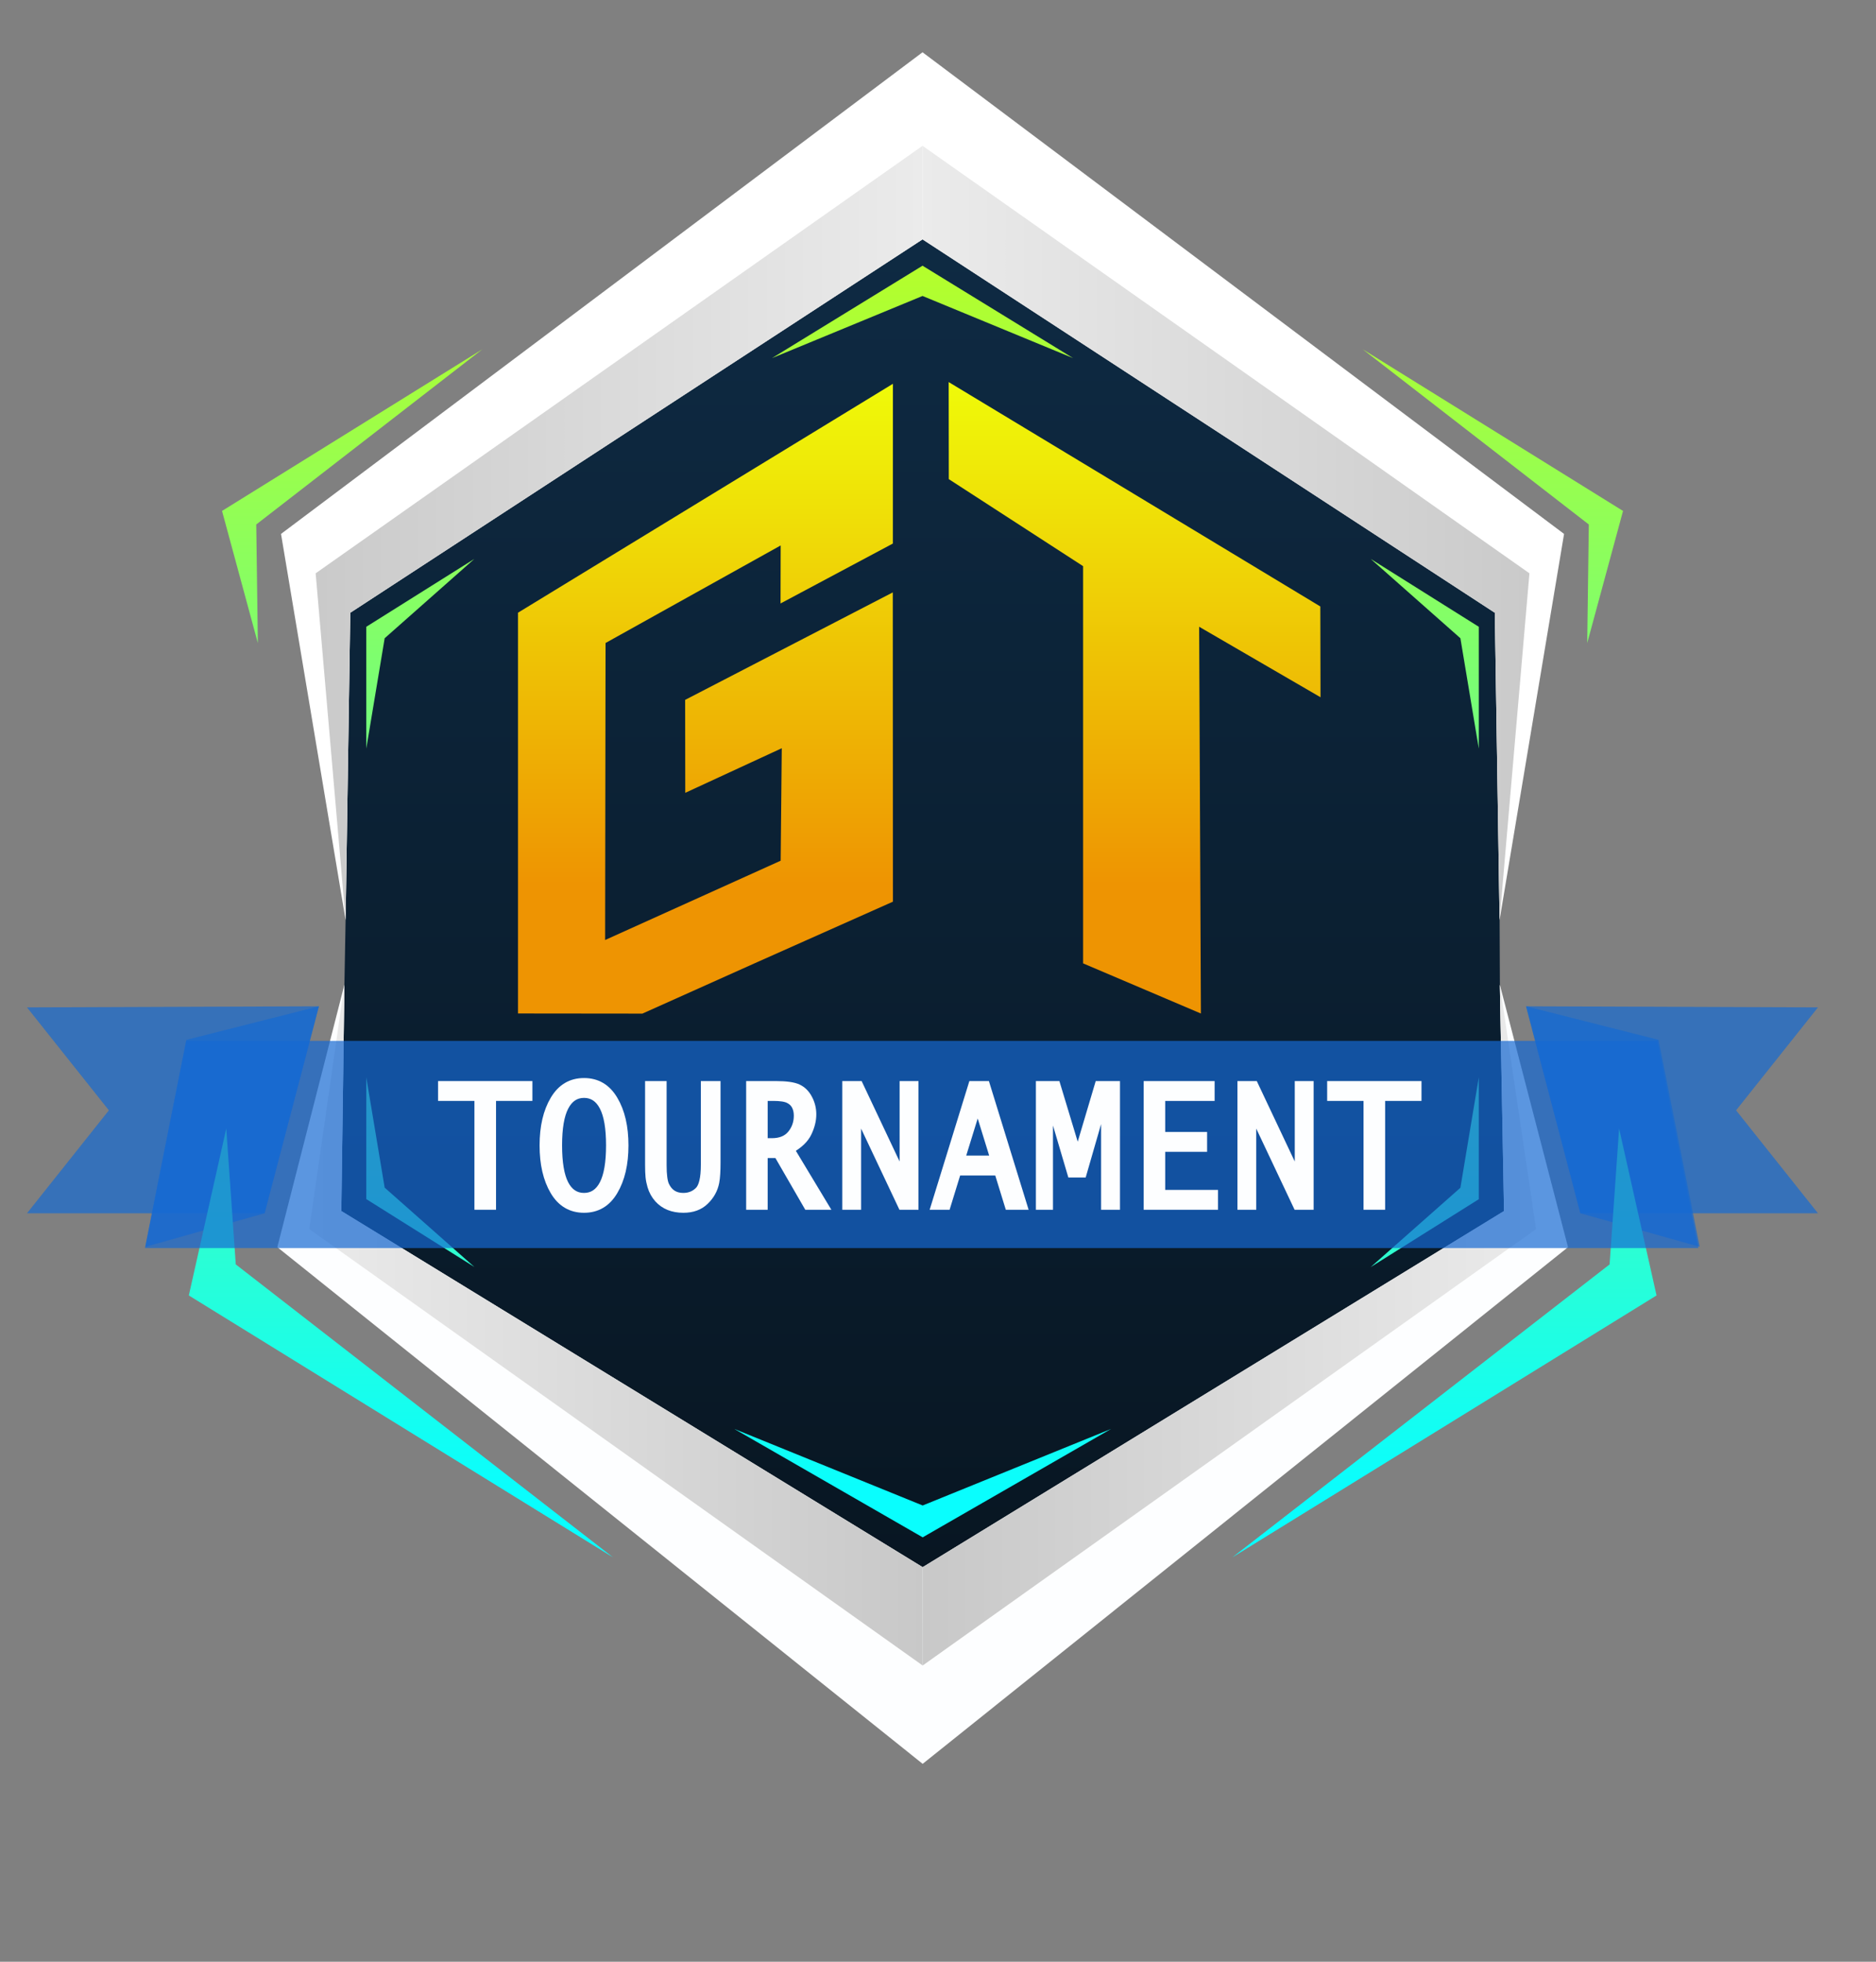 <?xml version="1.0" encoding="UTF-8" standalone="no"?>
<svg
   xmlns:osb="http://www.openswatchbook.org/uri/2009/osb"
   xmlns:dc="http://purl.org/dc/elements/1.1/"
   xmlns:cc="http://creativecommons.org/ns#"
   xmlns:rdf="http://www.w3.org/1999/02/22-rdf-syntax-ns#"
   xmlns:svg="http://www.w3.org/2000/svg"
   xmlns="http://www.w3.org/2000/svg"
   xmlns:xlink="http://www.w3.org/1999/xlink"
   id="svg8521"
   preserveAspectRatio="none"
   version="1.1"
   viewBox="20 20 110 115"
>
  <rect x="20" y="20" width="110" height="115" fill="#808080" stroke="none"/>
  <defs
     id="defs8515">
    <linearGradient
       gradientTransform="translate(108.989,-497.212)"
       gradientUnits="userSpaceOnUse"
       y2="299.537"
       x2="112.534"
       y1="228.708"
       x1="112.527"
       id="linearGradient13002-7"
       xlink:href="#linearGradient6378" />
    <linearGradient
       id="linearGradient6378">
      <stop
         style="stop-color:#0e2a43;stop-opacity:1"
         offset="0"
         id="stop6376" />
      <stop
         style="stop-color:#081622;stop-opacity:1"
         offset="1"
         id="stop6374" />
    </linearGradient>
    <linearGradient
       y2="-3940.793"
       x2="10211.106"
       y1="-3940.793"
       x1="8563.618"
       gradientTransform="matrix(0.042,0,0,0.042,-170.865,-43.242)"
       gradientUnits="userSpaceOnUse"
       id="linearGradient7216-4-5-7-8-2"
       xlink:href="#linearGradient6312" />
    <linearGradient
       osb:paint="solid"
       id="linearGradient6312">
      <stop
         id="stop6310"
         offset="0"
         style="stop-color:#fdfeff;stop-opacity:1;" />
    </linearGradient>
    <linearGradient
       gradientUnits="userSpaceOnUse"
       y2="179.624"
       x2="80.911"
       y1="179.624"
       x1="47.618"
       id="linearGradient7162-5-0-0-6-0"
       xlink:href="#linearGradient7206"
       gradientTransform="translate(173.899,-432.468)" />
    <linearGradient
       id="linearGradient7206">
      <stop
         id="stop7204"
         offset="0"
         style="stop-color:#ebebeb;stop-opacity:1" />
      <stop
         id="stop7202"
         offset="1"
         style="stop-color:#c9c9c9;stop-opacity:1" />
    </linearGradient>
    <linearGradient
       gradientUnits="userSpaceOnUse"
       y2="179.624"
       x2="47.619"
       y1="179.624"
       x1="14.324"
       id="linearGradient7154-9-6-4-8-1"
       xlink:href="#linearGradient7152"
       gradientTransform="translate(173.899,-432.468)" />
    <linearGradient
       id="linearGradient7152">
      <stop
         id="stop7148"
         offset="0"
         style="stop-color:#c9c9c9;stop-opacity:1" />
      <stop
         id="stop7150"
         offset="1"
         style="stop-color:#ebebeb;stop-opacity:1" />
    </linearGradient>
    <linearGradient
       gradientUnits="userSpaceOnUse"
       y2="221.996"
       x2="47.757"
       y1="221.996"
       x1="14.192"
       id="linearGradient7239-5-3-2-0-6"
       xlink:href="#linearGradient7868"
       gradientTransform="translate(173.899,-432.468)" />
    <linearGradient
       id="linearGradient7868">
      <stop
         id="stop7866"
         offset="0"
         style="stop-color:#ebebeb;stop-opacity:1" />
      <stop
         id="stop7864"
         offset="1"
         style="stop-color:#c8c8c8;stop-opacity:1" />
    </linearGradient>
    <linearGradient
       gradientUnits="userSpaceOnUse"
       y2="-566.094"
       x2="-38.945"
       y1="-566.094"
       x1="-164.806"
       id="linearGradient7239-6-1-7-7-7-9"
       xlink:href="#linearGradient7876"
       gradientTransform="matrix(0.265,0,0,0.265,265.129,-78.966)" />
    <linearGradient
       id="linearGradient7876">
      <stop
         id="stop7872"
         offset="0"
         style="stop-color:#c8c8c8;stop-opacity:1" />
      <stop
         id="stop7874"
         offset="1"
         style="stop-color:#ebebeb;stop-opacity:1" />
    </linearGradient>
    <linearGradient
       gradientTransform="matrix(0.042,0,0,0.042,-170.876,-41.864)"
       gradientUnits="userSpaceOnUse"
       y2="-4576.865"
       x2="9349.622"
       y1="-5237.708"
       x1="9349.612"
       id="linearGradient6348-2-0-5"
       xlink:href="#linearGradient1280-7-4" />
    <linearGradient
       id="linearGradient1280-7-4">
      <stop
         id="stop1276"
         offset="0"
         style="stop-color:#effe09;stop-opacity:1" />
      <stop
         id="stop1278"
         offset="1"
         style="stop-color:#ee9402;stop-opacity:1" />
    </linearGradient>
    <linearGradient
       gradientTransform="matrix(0.042,0,0,-0.042,-179.297,-393.769)"
       y2="-3030.431"
       x2="9588.91"
       y1="-4612.539"
       x1="9589.091"
       gradientUnits="userSpaceOnUse"
       id="linearGradient13051-8-6"
       xlink:href="#linearGradient13221" />
    <linearGradient
       id="linearGradient13221">
      <stop
         style="stop-color:#09fefe;stop-opacity:1"
         offset="0"
         id="stop13219" />
      <stop
         style="stop-color:#b7fe28;stop-opacity:1"
         offset="1"
         id="stop13217" />
    </linearGradient>
    <linearGradient
       gradientTransform="matrix(0.042,0,0,-0.042,-179.297,-393.764)"
       y2="-3030.292"
       x2="9588.91"
       y1="-4612.4"
       x1="9589.092"
       gradientUnits="userSpaceOnUse"
       id="linearGradient13053-6-8"
       xlink:href="#linearGradient13221" />
    <linearGradient
       y2="-3100.227"
       x2="9589.091"
       y1="-4682.335"
       x1="9588.91"
       gradientTransform="matrix(0.042,0,0,0.042,-179.297,-71.378)"
       gradientUnits="userSpaceOnUse"
       id="linearGradient7636"
       xlink:href="#linearGradient6402" />
    <linearGradient
       id="linearGradient6402">
      <stop
         style="stop-color:#b7fe28;stop-opacity:1"
         offset="0"
         id="stop6400" />
      <stop
         style="stop-color:#09fefe;stop-opacity:1"
         offset="1"
         id="stop6398" />
    </linearGradient>
    <linearGradient
       y2="-3100.227"
       x2="9598.071"
       y1="-4682.335"
       x1="9597.891"
       gradientTransform="matrix(0.042,0,0,0.042,-179.673,-71.378)"
       gradientUnits="userSpaceOnUse"
       id="linearGradient7642"
       xlink:href="#linearGradient6402" />
    <linearGradient
       y2="-3100.227"
       x2="9610.258"
       y1="-4682.335"
       x1="9610.077"
       gradientTransform="matrix(0.042,0,0,0.042,-180.182,-71.378)"
       gradientUnits="userSpaceOnUse"
       id="linearGradient7644"
       xlink:href="#linearGradient6402" />
    <linearGradient
       y2="-3100.227"
       x2="9589.091"
       y1="-4682.335"
       x1="9588.91"
       gradientTransform="matrix(0.042,0,0,0.042,-179.297,-71.378)"
       gradientUnits="userSpaceOnUse"
       id="linearGradient9269"
       xlink:href="#linearGradient6402" />
    <linearGradient
       y2="-3100.227"
       x2="9589.091"
       y1="-4682.335"
       x1="9588.91"
       gradientTransform="matrix(0.042,0,0,0.042,-179.297,-71.378)"
       gradientUnits="userSpaceOnUse"
       id="linearGradient9271"
       xlink:href="#linearGradient6402" />
    <linearGradient
       y2="-3100.227"
       x2="9589.091"
       y1="-4682.335"
       x1="9588.91"
       gradientTransform="matrix(0.042,0,0,0.042,-179.297,-71.378)"
       gradientUnits="userSpaceOnUse"
       id="linearGradient9273"
       xlink:href="#linearGradient6402" />
    <linearGradient
       y2="-3100.227"
       x2="9598.071"
       y1="-4682.335"
       x1="9597.891"
       gradientTransform="matrix(0.042,0,0,0.042,-179.673,-71.378)"
       gradientUnits="userSpaceOnUse"
       id="linearGradient9275"
       xlink:href="#linearGradient6402" />
    <linearGradient
       y2="-3100.227"
       x2="9610.258"
       y1="-4682.335"
       x1="9610.077"
       gradientTransform="matrix(0.042,0,0,0.042,-180.182,-71.378)"
       gradientUnits="userSpaceOnUse"
       id="linearGradient9277"
       xlink:href="#linearGradient6402" />
  </defs>
  <g
     id="layer1">
    <g
       transform="matrix(1.099,0,0,1.099,-169.353,329.117)"
       id="g7932">
      <path
         style="font-style:normal;font-variant:normal;font-weight:normal;font-stretch:normal;font-size:medium;line-height:1.2;font-family:'Copperplate Gothic Bold';-inkscape-font-specification:'Copperplate Gothic Bold, ';text-align:center;letter-spacing:4.369px;word-spacing:0px;text-anchor:middle;opacity:1;fill:url(#linearGradient13002-7);fill-opacity:1;stroke:none;stroke-width:0.191px;stroke-linecap:butt;stroke-linejoin:miter;stroke-miterlimit:4;stroke-dasharray:none;stroke-opacity:1"
         d="m 221.517,-268.504 0.007,70.828 -0.007,-70.828 -30.533,19.917 -0.249,16.392 -0.064,3.45 -0.163,12.073 31.017,18.997 h 5.3e-4 l 31.017,-18.997 -0.223,-12.073 -0.015,-3.45 -0.254,-16.392 z"
         id="path3537-4-3-5-3-7-7-2-4-3-2-5-9-8-7" />
      <path
         style="font-style:normal;font-variant:normal;font-weight:normal;font-stretch:normal;font-size:medium;line-height:1.2;font-family:'Copperplate Gothic Bold';-inkscape-font-specification:'Copperplate Gothic Bold, ';text-align:center;letter-spacing:4.369px;word-spacing:0px;text-anchor:middle;fill:#ffffff;fill-opacity:1;stroke:none;stroke-width:0.392;stroke-miterlimit:4;stroke-dasharray:none;stroke-opacity:1;paint-order:markers stroke fill"
         d="m 221.516,-278.483 v 5.3e-4 l -34.227,25.691 3.446,20.596 0.248,-16.392 30.533,-19.917 h 5.3e-4 l 30.533,19.917 0.253,16.392 3.441,-20.596 -34.227,-25.691 z"
         id="path925-8-3-7-2-2-5-4-1-9-1-2-5-4-6-8-6-4-6" />
      <path
         style="font-style:normal;font-variant:normal;font-weight:normal;font-stretch:normal;font-size:medium;line-height:1.2;font-family:'Copperplate Gothic Bold';-inkscape-font-specification:'Copperplate Gothic Bold, ';text-align:center;letter-spacing:4.369px;word-spacing:0px;text-anchor:middle;fill:url(#linearGradient7216-4-5-7-8-2);fill-opacity:1;stroke:none;stroke-width:0.388;stroke-miterlimit:4;stroke-dasharray:none;stroke-opacity:1;paint-order:markers stroke fill"
         d="m 190.67,-228.745 -3.579,13.999 34.432,27.56 34.432,-27.56 -3.638,-13.999 0.223,12.073 -31.017,18.997 -31.017,-18.997 z"
         id="path903-6-4-7-4-9-6-9-2-5-9-7-2-0-4-8-7-0" />
      <path
         id="path7131-4-8-5-7-4"
         d="m 221.516,-273.494 32.38,22.804 -1.594,18.494 -0.254,-16.392 -30.533,-19.917 z"
         style="font-style:normal;font-variant:normal;font-weight:normal;font-stretch:normal;font-size:medium;line-height:1.2;font-family:'Copperplate Gothic Bold';-inkscape-font-specification:'Copperplate Gothic Bold, ';text-align:center;letter-spacing:4.369px;word-spacing:0px;text-anchor:middle;fill:url(#linearGradient7162-5-0-0-6-0);fill-opacity:1;stroke:none;stroke-width:0.265px;stroke-linecap:butt;stroke-linejoin:miter;stroke-miterlimit:4;stroke-dasharray:none;stroke-opacity:1" />
      <path
         id="path7131-3-2-4-3-3-3"
         d="m 221.517,-273.494 -32.38,22.804 1.598,18.494 0.249,-16.392 30.533,-19.917 z"
         style="font-style:normal;font-variant:normal;font-weight:normal;font-stretch:normal;font-size:medium;line-height:1.2;font-family:'Copperplate Gothic Bold';-inkscape-font-specification:'Copperplate Gothic Bold, ';text-align:center;letter-spacing:4.369px;word-spacing:0px;text-anchor:middle;fill:url(#linearGradient7154-9-6-4-8-1);fill-opacity:1;stroke:none;stroke-width:0.265px;stroke-linecap:butt;stroke-linejoin:miter;stroke-miterlimit:4;stroke-dasharray:none;stroke-opacity:1" />
      <path
         id="path7223-7-0-2-4-3"
         d="m 221.524,-192.431 -32.725,-23.278 1.871,-13.036 -0.164,12.073 31.017,18.997 z"
         style="font-style:normal;font-variant:normal;font-weight:normal;font-stretch:normal;font-size:medium;line-height:1.2;font-family:'Copperplate Gothic Bold';-inkscape-font-specification:'Copperplate Gothic Bold, ';text-align:center;letter-spacing:4.369px;word-spacing:0px;text-anchor:middle;opacity:1;fill:url(#linearGradient7239-5-3-2-0-6);fill-opacity:1;stroke:none;stroke-width:0.265px;stroke-linecap:butt;stroke-linejoin:miter;stroke-miterlimit:4;stroke-dasharray:none;stroke-opacity:1" />
      <path
         id="path7223-0-7-6-2-9-3"
         d="m 221.523,-192.431 32.725,-23.278 -1.931,-13.036 0.223,12.073 -31.017,18.997 z"
         style="font-style:normal;font-variant:normal;font-weight:normal;font-stretch:normal;font-size:medium;line-height:1.2;font-family:'Copperplate Gothic Bold';-inkscape-font-specification:'Copperplate Gothic Bold, ';text-align:center;letter-spacing:4.369px;word-spacing:0px;text-anchor:middle;fill:url(#linearGradient7239-6-1-7-7-7-9);fill-opacity:1;stroke:none;stroke-width:0.265px;stroke-linecap:butt;stroke-linejoin:miter;stroke-miterlimit:4;stroke-dasharray:none;stroke-opacity:1" />
      <path
         style="fill:none;stroke:none;stroke-width:0.265px;stroke-linecap:butt;stroke-linejoin:miter;stroke-opacity:1"
         d="m 190.507,-217.821 c 20.678,8.113 41.356,8.112 62.034,0"
         id="path12615-5" />
      <path
         style="fill:url(#linearGradient6348-2-0-5);fill-opacity:1;stroke-width:0.392;stroke-miterlimit:4;stroke-dasharray:none"
         d="m 222.911,-260.891 0.006,5.177 7.166,4.642 v 21.188 l 6.285,2.675 -0.094,-20.631 6.476,3.761 -0.011,-4.843 z m -2.976,0.092 -20.002,12.21 v 21.378 l 6.636,0.007 5.977,-2.679 7.39,-3.292 -0.007,-16.497 -11.078,5.733 0.006,4.958 5.149,-2.379 -0.059,6 -9.366,4.23 0.023,-15.843 9.343,-5.203 -0.007,3.094 5.993,-3.196 z"
         id="path867-1-5-4-0-5-9-3-9-9-0-8-1-9" />
      <path
         id="path859-5-3-6-9-4-2-2-0-4-9-8-9-3-7-0-6-0-0-5"
         d="m 191.838,-217.31 5.766,3.62 -4.785,-4.231 -0.981,-5.887 z"
         style="font-style:normal;font-variant:normal;font-weight:normal;font-stretch:normal;font-size:medium;line-height:1.2;font-family:'Copperplate Gothic Bold';-inkscape-font-specification:'Copperplate Gothic Bold, ';text-align:center;letter-spacing:4.369px;word-spacing:0px;text-anchor:middle;fill:url(#linearGradient13051-8-6);fill-opacity:1;stroke:none;stroke-width:0.381;stroke-miterlimit:4;stroke-dasharray:none;stroke-opacity:1" />
      <path
         id="path859-5-6-5-2-1-9-6-7-1-3-9-0-5-2-8-0-7-2"
         d="m 251.194,-217.304 -5.766,3.62 4.785,-4.231 0.981,-5.887 z"
         style="font-style:normal;font-variant:normal;font-weight:normal;font-stretch:normal;font-size:medium;line-height:1.2;font-family:'Copperplate Gothic Bold';-inkscape-font-specification:'Copperplate Gothic Bold, ';text-align:center;letter-spacing:4.369px;word-spacing:0px;text-anchor:middle;fill:url(#linearGradient13053-6-8);fill-opacity:1;stroke:none;stroke-width:0.381;stroke-miterlimit:4;stroke-dasharray:none;stroke-opacity:1" />
      <path
         id="path863-7-3-7-2-9-4-2-2-2-9-0-0-9-7-7-81-6"
         d="m 221.516,-267.098 -8.026,4.926 8.026,-3.312 8.026,3.312 z"
         style="font-style:normal;font-variant:normal;font-weight:normal;font-stretch:normal;font-size:medium;line-height:1.2;font-family:'Copperplate Gothic Bold';-inkscape-font-specification:'Copperplate Gothic Bold, ';text-align:center;letter-spacing:4.369px;word-spacing:0px;text-anchor:middle;fill:url(#linearGradient9269);fill-opacity:1;stroke:none;stroke-width:0.392;stroke-miterlimit:4;stroke-dasharray:none;stroke-opacity:1;paint-order:markers stroke fill" />
      <path
         id="path859-5-3-6-9-4-2-2-0-4-9-8-9-3-7-0-6-0-04"
         d="m 191.838,-247.838 5.766,-3.62 -4.785,4.231 -0.981,5.887 z"
         style="font-style:normal;font-variant:normal;font-weight:normal;font-stretch:normal;font-size:medium;line-height:1.2;font-family:'Copperplate Gothic Bold';-inkscape-font-specification:'Copperplate Gothic Bold, ';text-align:center;letter-spacing:4.369px;word-spacing:0px;text-anchor:middle;fill:url(#linearGradient9271);fill-opacity:1;stroke:none;stroke-width:0.381;stroke-miterlimit:4;stroke-dasharray:none;stroke-opacity:1" />
      <path
         id="path859-5-6-5-2-1-9-6-7-1-3-9-0-5-2-8-0-4"
         d="m 251.194,-247.838 -5.766,-3.62 4.785,4.231 0.981,5.887 z"
         style="font-style:normal;font-variant:normal;font-weight:normal;font-stretch:normal;font-size:medium;line-height:1.2;font-family:'Copperplate Gothic Bold';-inkscape-font-specification:'Copperplate Gothic Bold, ';text-align:center;letter-spacing:4.369px;word-spacing:0px;text-anchor:middle;fill:url(#linearGradient9273);fill-opacity:1;stroke:none;stroke-width:0.381;stroke-miterlimit:4;stroke-dasharray:none;stroke-opacity:1" />
      <path
         id="path885-9-6-4-8-6-81-3-8-0-0-8-1-0-8-9-6-7"
         d="m 211.475,-205.049 10.049,5.781 10.049,-5.781 -10.049,4.082 z"
         style="font-style:normal;font-variant:normal;font-weight:normal;font-stretch:normal;font-size:medium;line-height:1.2;font-family:'Copperplate Gothic Bold';-inkscape-font-specification:'Copperplate Gothic Bold, ';text-align:center;letter-spacing:4.369px;word-spacing:0px;text-anchor:middle;fill:url(#linearGradient7636);fill-opacity:1;stroke:none;stroke-width:0.392;stroke-miterlimit:4;stroke-dasharray:none;stroke-opacity:1;paint-order:markers stroke fill" />
      <path
         id="path893-4-4-4-1-4-9-8-4-0-2-9-4-3-6-3-7-39-0"
         d="m 184.142,-254.017 13.886,-8.621 -12.06,9.343 0.085,6.327 z"
         style="font-style:normal;font-variant:normal;font-weight:normal;font-stretch:normal;font-size:medium;line-height:1.2;font-family:'Copperplate Gothic Bold';-inkscape-font-specification:'Copperplate Gothic Bold, ';text-align:center;letter-spacing:4.369px;word-spacing:0px;text-anchor:middle;fill:url(#linearGradient9275);fill-opacity:1;stroke:none;stroke-width:0.392;stroke-miterlimit:4;stroke-dasharray:none;stroke-opacity:1" />
      <path
         id="path893-4-3-4-5-6-1-5-5-8-6-1-3-4-7-6-2-8"
         d="m 258.89,-254.017 -13.886,-8.621 12.06,9.343 -0.085,6.327 z"
         style="font-style:normal;font-variant:normal;font-weight:normal;font-stretch:normal;font-size:medium;line-height:1.2;font-family:'Copperplate Gothic Bold';-inkscape-font-specification:'Copperplate Gothic Bold, ';text-align:center;letter-spacing:4.369px;word-spacing:0px;text-anchor:middle;fill:url(#linearGradient7642);fill-opacity:1;stroke:none;stroke-width:0.392;stroke-miterlimit:4;stroke-dasharray:none;stroke-opacity:1" />
      <g
         id="g7735"
         transform="matrix(-1,0,0,1,366.741,-14.911)">
        <path
           id="path7665-3-7"
           d="m 177.431,-212.684 2.898,11.041 h 12.676 l -4.369,-5.491 4.369,-5.491 z"
           style="opacity:0.697;fill:#166bd2;fill-opacity:1;stroke:none;stroke-width:0.258px;stroke-linecap:butt;stroke-linejoin:miter;stroke-opacity:1" />
        <path
           id="path7663-8-9"
           d="m 186.695,-199.853 -2.196,-11.041 -7.068,-1.79 2.898,11.041 z"
           style="opacity:0.697;fill:#166bd2;fill-opacity:1;stroke:none;stroke-width:0.258px;stroke-linecap:butt;stroke-linejoin:miter;stroke-opacity:1" />
      </g>
      <path
         id="path881-5-1-3-0-5-9-3-1-1-8-5-2-6-2-1-3-4-1"
         d="m 182.37,-212.17 1.998,-8.906 0.507,7.25 20.129,15.628 z"
         style="font-style:normal;font-variant:normal;font-weight:normal;font-stretch:normal;font-size:medium;line-height:1.2;font-family:'Copperplate Gothic Bold';-inkscape-font-specification:'Copperplate Gothic Bold, ';text-align:center;letter-spacing:4.369px;word-spacing:0px;text-anchor:middle;fill:url(#linearGradient9277);fill-opacity:1;stroke:none;stroke-width:0.392;stroke-miterlimit:4;stroke-dasharray:none;stroke-opacity:1" />
      <g
         id="g7739">
        <path
           id="path7665-3"
           d="m 253.716,-227.595 2.898,11.041 h 12.676 l -4.369,-5.491 4.369,-5.491 z"
           style="opacity:0.697;fill:#166bd2;fill-opacity:1;stroke:none;stroke-width:0.258px;stroke-linecap:butt;stroke-linejoin:miter;stroke-opacity:1" />
        <path
           id="path7663-8"
           d="m 262.98,-214.764 -2.196,-11.041 -7.068,-1.79 2.898,11.041 z"
           style="opacity:0.697;fill:#166bd2;fill-opacity:1;stroke:none;stroke-width:0.258px;stroke-linecap:butt;stroke-linejoin:miter;stroke-opacity:1" />
      </g>
      <path
         id="path881-5-1-3-0-5-9-3-1-1-0-5-2-7-4-4-7-2-7-2"
         d="m 260.678,-212.17 -1.998,-8.906 -0.507,7.25 -20.129,15.628 z"
         style="font-style:normal;font-variant:normal;font-weight:normal;font-stretch:normal;font-size:medium;line-height:1.2;font-family:'Copperplate Gothic Bold';-inkscape-font-specification:'Copperplate Gothic Bold, ';text-align:center;letter-spacing:4.369px;word-spacing:0px;text-anchor:middle;fill:url(#linearGradient7644);fill-opacity:1;stroke:none;stroke-width:0.392;stroke-miterlimit:4;stroke-dasharray:none;stroke-opacity:1" />
      <g
         id="g994-1-8-9-4-14-0-6-1-8-6-9"
         transform="matrix(0.409,0,0,0.425,160.123,-296.299)"
         style="opacity:0.697;fill:#1669d2;fill-opacity:1;stroke:none;stroke-width:0.923;stroke-miterlimit:4;stroke-dasharray:none;stroke-opacity:1;paint-order:markers stroke fill">
        <g
           id="g825-4-9-0-7-6-6-3-2-8-5-2"
           style="fill:#1669d2;fill-opacity:1;stroke:none;stroke-width:0.923;stroke-miterlimit:4;stroke-dasharray:none;stroke-opacity:1;paint-order:markers stroke fill" />
        <g
           id="g847-7-2-4-2-1-5-5-4-0-2-3"
           style="fill:#1669d2;fill-opacity:1;stroke:none;stroke-width:0.923;stroke-miterlimit:4;stroke-dasharray:none;stroke-opacity:1;paint-order:markers stroke fill" />
        <g
           id="g855-6-9-1-2-36-9-7-5-8-4-8"
           style="fill:#1669d2;fill-opacity:1;stroke:none;stroke-width:0.923;stroke-miterlimit:4;stroke-dasharray:none;stroke-opacity:1;paint-order:markers stroke fill" />
        <g
           id="g865-7-7-9-6-3-7-0-7-5-1-9"
           style="fill:#1669d2;fill-opacity:1;stroke:none;stroke-width:0.923;stroke-miterlimit:4;stroke-dasharray:none;stroke-opacity:1;paint-order:markers stroke fill">
          <path
             id="path857-6-0-3-0-5-7-9-3-7-1-3"
             d="m 48.679,192 5.367,-26 H 245.955 l 5.367,26 z"
             style="fill:#1669d2;fill-opacity:1;stroke:none;stroke-width:0.923;stroke-miterlimit:4;stroke-dasharray:none;stroke-opacity:1;paint-order:markers stroke fill" />
        </g>
        <g
           id="g871-4-4-4-1-7-3-7-7-5-3-0"
           style="fill:#1669d2;fill-opacity:1;stroke:none;stroke-width:0.923;stroke-miterlimit:4;stroke-dasharray:none;stroke-opacity:1;paint-order:markers stroke fill" />
        <g
           id="g879-2-3-9-0-5-4-6-0-7-8-2"
           style="fill:#1669d2;fill-opacity:1;stroke:none;stroke-width:0.923;stroke-miterlimit:4;stroke-dasharray:none;stroke-opacity:1;paint-order:markers stroke fill" />
        <g
           id="g901-5-1-3-6-0-8-6-0-1-2-6"
           style="fill:#1669d2;fill-opacity:1;stroke:none;stroke-width:0.923;stroke-miterlimit:4;stroke-dasharray:none;stroke-opacity:1;paint-order:markers stroke fill" />
        <g
           id="g927-9-6-6-3-6-5-2-0-4-8-3"
           style="fill:#1669d2;fill-opacity:1;stroke:none;stroke-width:0.923;stroke-miterlimit:4;stroke-dasharray:none;stroke-opacity:1;paint-order:markers stroke fill" />
      </g>
      <g
         id="flowRoot1054-6-8-0-0-6-4-9-6-6-1-8-5"
         style="font-style:normal;font-variant:normal;font-weight:normal;font-stretch:normal;font-size:86.667px;line-height:1.2;font-family:'Copperplate Gothic Bold';-inkscape-font-specification:'Copperplate Gothic Bold, ';text-align:center;letter-spacing:4.369px;word-spacing:0px;text-anchor:middle;fill:#fdfeff;fill-opacity:1;stroke:#fdfeff;stroke-width:4.016;stroke-miterlimit:4;stroke-dasharray:none;stroke-opacity:1"
         transform="matrix(0.093,0,0,0.103,161.988,-276.939)"
         aria-label="TOURNAMENT">
        <path
           id="path1409-5-2-5-7-9-2-0-2-7-1-1-5"
           style="font-style:normal;font-variant:normal;font-weight:normal;font-stretch:semi-condensed;font-family:'Lucida Sans Typewriter';-inkscape-font-specification:'Lucida Sans Typewriter Semi-Condensed';letter-spacing:4.369px;fill:#fdfeff;fill-opacity:1;stroke:#fdfeff;stroke-width:4.016;stroke-miterlimit:4;stroke-dasharray:none;stroke-opacity:1"
           d="M 385.021,582.436 V 526.069 H 364.158 v -6.263 h 50.104 v 6.263 h -20.863 v 56.367 z" />
        <path
           id="path1411-6-5-1-2-7-4-0-7-2-1-2-4"
           style="font-style:normal;font-variant:normal;font-weight:normal;font-stretch:semi-condensed;font-family:'Lucida Sans Typewriter';-inkscape-font-specification:'Lucida Sans Typewriter Semi-Condensed';letter-spacing:4.369px;fill:#fdfeff;fill-opacity:1;stroke:#fdfeff;stroke-width:4.016;stroke-miterlimit:4;stroke-dasharray:none;stroke-opacity:1"
           d="m 445.884,584.001 q -11.341,0 -17.435,-9.268 -6.051,-9.268 -6.051,-23.613 0,-14.388 6.094,-23.613 6.094,-9.268 17.393,-9.268 11.341,0 17.393,9.268 6.094,9.225 6.094,23.613 0,14.346 -6.094,23.613 -6.051,9.268 -17.393,9.268 z m 0,-6.263 q 7.109,0 10.876,-6.602 3.766,-6.602 3.766,-20.059 0,-13.415 -3.766,-19.974 -3.766,-6.602 -10.876,-6.602 -7.067,0 -10.833,6.602 -3.766,6.559 -3.766,19.974 0,13.457 3.724,20.059 3.766,6.602 10.876,6.602 z" />
        <path
           id="path1413-5-5-8-3-6-0-6-1-7-3-3-0"
           style="font-style:normal;font-variant:normal;font-weight:normal;font-stretch:semi-condensed;font-family:'Lucida Sans Typewriter';-inkscape-font-specification:'Lucida Sans Typewriter Semi-Condensed';letter-spacing:4.369px;fill:#fdfeff;fill-opacity:1;stroke:#fdfeff;stroke-width:4.016;stroke-miterlimit:4;stroke-dasharray:none;stroke-opacity:1"
           d="m 482.923,519.805 h 8.337 v 41.556 q 0,7.448 1.481,10.452 1.523,2.962 4.02,4.443 2.539,1.481 6.051,1.481 5.12,0 8.591,-3.089 3.512,-3.132 3.512,-13.499 v -41.344 h 7.279 v 40.117 q 0,6.771 -0.719,10.199 -1.185,5.586 -5.967,9.733 -4.74,4.147 -12.611,4.147 -9.395,0 -14.727,-5.374 -2.708,-2.751 -3.936,-6.475 -0.804,-2.454 -1.058,-4.782 -0.254,-2.327 -0.254,-6.136 z" />
        <path
           id="path1415-0-6-1-5-84-2-7-0-3-3-5-7"
           style="font-style:normal;font-variant:normal;font-weight:normal;font-stretch:semi-condensed;font-family:'Lucida Sans Typewriter';-inkscape-font-specification:'Lucida Sans Typewriter Semi-Condensed';letter-spacing:4.369px;fill:#fdfeff;fill-opacity:1;stroke:#fdfeff;stroke-width:4.016;stroke-miterlimit:4;stroke-dasharray:none;stroke-opacity:1"
           d="m 540.909,582.436 v -62.63 h 15.192 q 8.802,0 12.695,1.65 3.893,1.65 6.094,5.459 2.243,3.766 2.243,8.125 0,4.528 -2.581,9.437 -2.539,4.909 -10.029,8.717 l 19.508,29.242 h -10.114 l -17.139,-26.787 h -7.533 v 26.787 z m 8.337,-33.05 h 4.401 q 7.236,0 10.918,-4.062 3.682,-4.105 3.682,-9.606 0,-2.92 -1.227,-5.078 -1.185,-2.158 -3.809,-3.343 -2.624,-1.227 -8.844,-1.227 h -5.12 z" />
        <path
           id="path1417-0-8-6-8-92-9-5-1-5-02-3-1"
           style="font-style:normal;font-variant:normal;font-weight:normal;font-stretch:semi-condensed;font-family:'Lucida Sans Typewriter';-inkscape-font-specification:'Lucida Sans Typewriter Semi-Condensed';letter-spacing:4.369px;fill:#fdfeff;fill-opacity:1;stroke:#fdfeff;stroke-width:4.016;stroke-miterlimit:4;stroke-dasharray:none;stroke-opacity:1"
           d="m 596.06,582.436 v -62.63 h 7.871 l 24.925,47.65 h 0.085 v -47.65 h 6.813 v 62.63 h -7.702 l -25.094,-47.946 h -0.127 v 47.946 z" />
        <path
           id="path1419-7-3-8-2-0-6-4-2-6-0-5-0"
           style="font-style:normal;font-variant:normal;font-weight:normal;font-stretch:semi-condensed;font-family:'Lucida Sans Typewriter';-inkscape-font-specification:'Lucida Sans Typewriter Semi-Condensed';letter-spacing:4.369px;fill:#fdfeff;fill-opacity:1;stroke:#fdfeff;stroke-width:4.016;stroke-miterlimit:4;stroke-dasharray:none;stroke-opacity:1"
           d="m 646.979,582.436 21.413,-62.63 h 8.337 l 21.413,62.63 h -8.844 l -6.051,-17.731 h -23.021 l -6.051,17.731 z M 662.34,558.399 h 18.789 l -9.395,-27.422 z" />
        <path
           id="path1421-9-0-3-9-11-7-7-5-4-7-6-1"
           style="font-style:normal;font-variant:normal;font-weight:normal;font-stretch:semi-condensed;font-family:'Lucida Sans Typewriter';-inkscape-font-specification:'Lucida Sans Typewriter Semi-Condensed';letter-spacing:4.369px;fill:#fdfeff;fill-opacity:1;stroke:#fdfeff;stroke-width:4.016;stroke-miterlimit:4;stroke-dasharray:none;stroke-opacity:1"
           d="m 707.123,582.436 v -62.63 h 10.029 l 11.934,35.632 h 0.085 l 11.722,-35.632 h 10.452 v 62.63 h -6.813 V 527.465 h -0.085 l -12.23,38.255 h -7.025 l -12.188,-37.24 h -0.085 v 53.955 z" />
        <path
           id="path1423-7-1-9-5-7-0-0-3-9-78-0-2"
           style="font-style:normal;font-variant:normal;font-weight:normal;font-stretch:semi-condensed;font-family:'Lucida Sans Typewriter';-inkscape-font-specification:'Lucida Sans Typewriter Semi-Condensed';letter-spacing:4.369px;fill:#fdfeff;fill-opacity:1;stroke:#fdfeff;stroke-width:4.016;stroke-miterlimit:4;stroke-dasharray:none;stroke-opacity:1"
           d="m 768.96,582.436 v -62.63 h 36.689 v 6.263 h -28.353 v 20.101 h 24.036 v 6.263 h -24.036 v 23.74 h 30.299 v 6.263 z" />
        <path
           id="path1425-5-2-7-0-2-8-6-1-9-3-6-7"
           style="font-style:normal;font-variant:normal;font-weight:normal;font-stretch:semi-condensed;font-family:'Lucida Sans Typewriter';-inkscape-font-specification:'Lucida Sans Typewriter Semi-Condensed';letter-spacing:4.369px;fill:#fdfeff;fill-opacity:1;stroke:#fdfeff;stroke-width:4.016;stroke-miterlimit:4;stroke-dasharray:none;stroke-opacity:1"
           d="m 822.756,582.436 v -62.63 h 7.871 l 24.925,47.65 h 0.085 v -47.65 h 6.813 v 62.63 h -7.702 l -25.094,-47.946 h -0.127 v 47.946 z" />
        <path
           id="path1427-9-0-6-9-7-6-4-1-3-4-9-0"
           style="font-style:normal;font-variant:normal;font-weight:normal;font-stretch:semi-condensed;font-family:'Lucida Sans Typewriter';-inkscape-font-specification:'Lucida Sans Typewriter Semi-Condensed';letter-spacing:4.369px;fill:#fdfeff;fill-opacity:1;stroke:#fdfeff;stroke-width:4.016;stroke-miterlimit:4;stroke-dasharray:none;stroke-opacity:1"
           d="m 895.088,582.436 v -56.367 h -20.863 v -6.263 h 50.104 v 6.263 h -20.863 v 56.367 z" />
      </g>
    </g>
  </g>
</svg>
